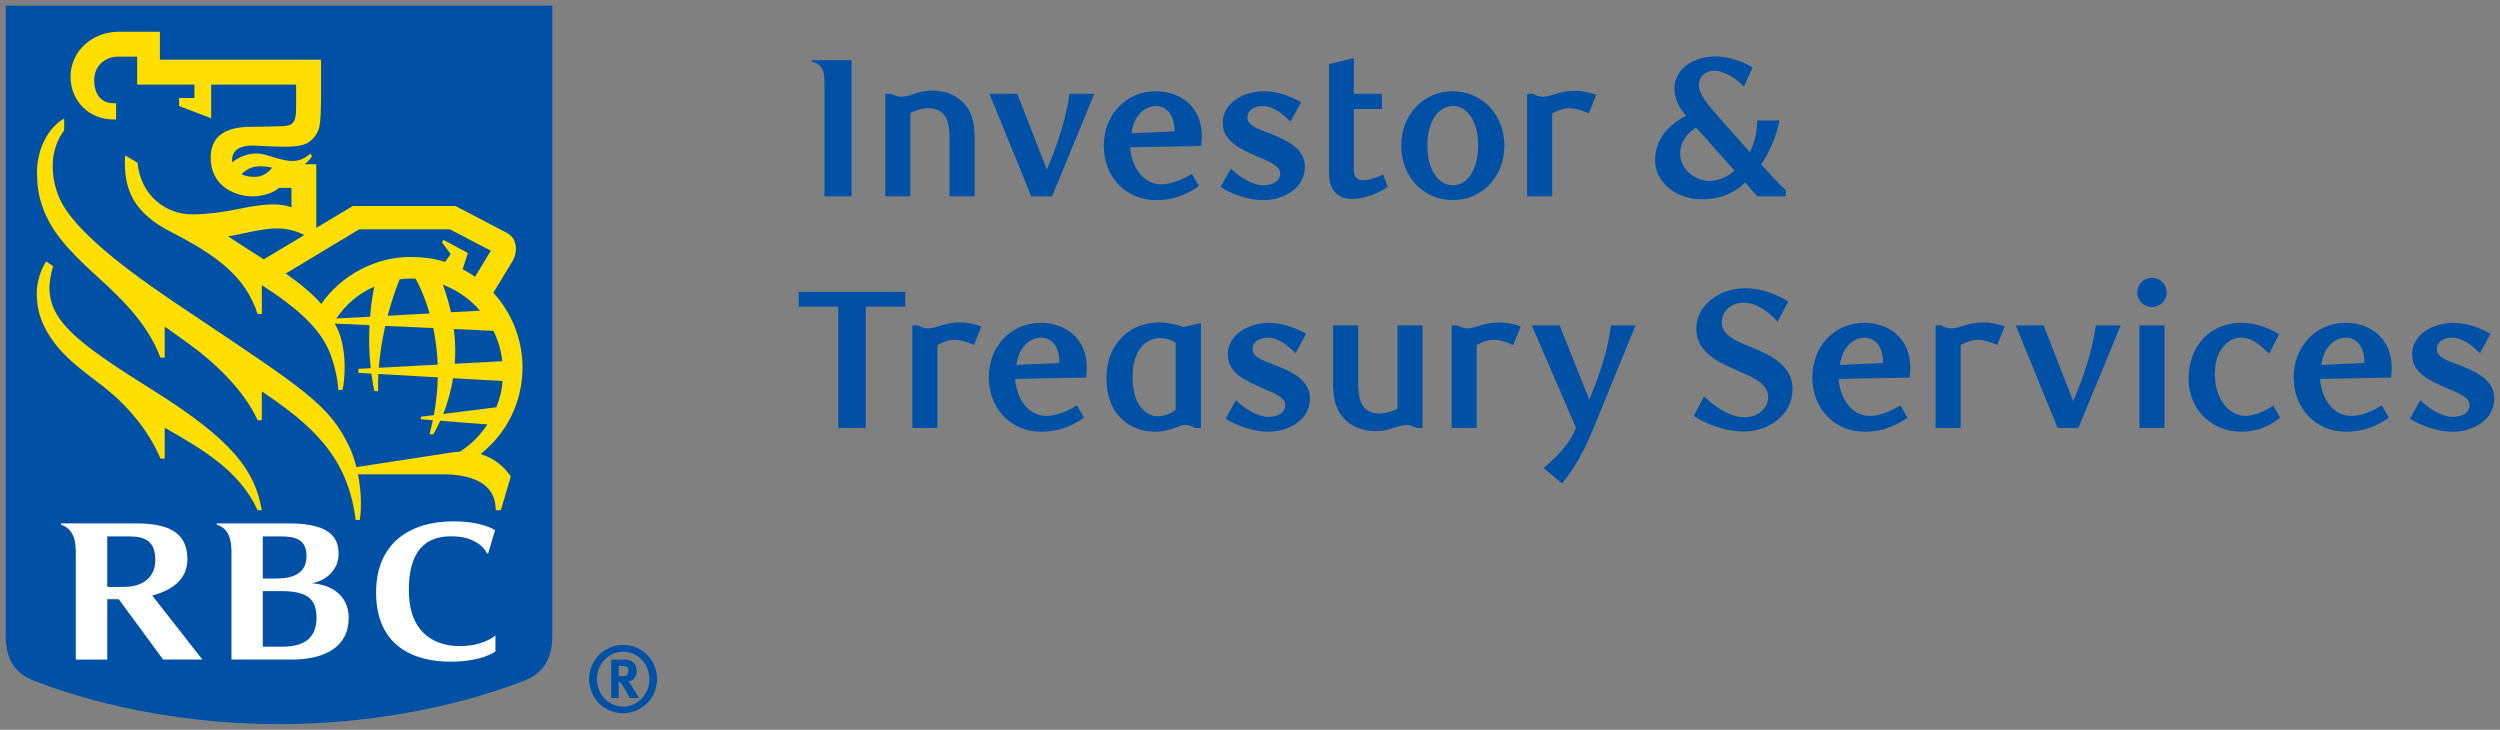 <?xml version="1.0" encoding="utf-8"?>
<!-- Generator: Adobe Illustrator 23.0.1, SVG Export Plug-In . SVG Version: 6.00 Build 0)  -->
<svg version="1.1" id="One_line_x2C__cmyk_x2C__positive"
	 xmlns="http://www.w3.org/2000/svg" xmlns:xlink="http://www.w3.org/1999/xlink" x="0px" y="0px" viewBox="0 0 251.036 73.276"
	 style="enable-background:new 0 0 251.036 73.276;" xml:space="preserve">
<rect x="0" y="0" width="251.036" height="73.276" fill="#808080" stroke="none"/>
<style type="text/css">
	.st0{fill:#0051A5;}
	.st1{fill:#FEDF01;}
	.st2{fill:#FFFFFF;}
</style>
<g id="Layer_2_2_">
	<g>
		<g>
			<g>
				<g>
					<g>
						<g>
							<path class="st0" d="M55.457,63.874c0,2.385-0.978,3.768-2.887,4.502c-7.416,2.861-16.2,4.335-24.555,4.335
								c-8.354,0-17.138-1.474-24.556-4.335c-1.908-0.734-2.886-2.117-2.886-4.502V0.564h54.885V63.874z"/>
							<g>
								<g>
									<path class="st1" d="M15.292,39.145c-7.597-4.743-10.108-6.844-10.321-9.955
										c-0.036-0.633,0.107-1.698,0.372-2.46l-0.716-0.475c-0.574,0.912-0.937,2.114-0.937,3.218
										c-0.001,1.797,0.575,3.158,1.281,4.246c1.069,1.645,2.192,2.676,4.957,4.75
										c2.983,2.238,5.015,4.849,6.187,7.582h0.424v-3.102c4.029,2.286,7.582,4.439,9.327,8.283h0.424
										C25.605,47.247,23.352,44.176,15.292,39.145z"/>
									<path class="st1" d="M50.294,51.238h-0.514c0-2.836-2.6-3.609-5.324-3.609h-8.509
										c0.273,1.398,0.402,3.034,0.188,4.58h-0.423c-0.789-6.372-4.39-9.529-9.423-12.907v2.899h-0.424
										c-1.337-2.992-4.278-5.801-7.062-7.793h0.001c-0.742-0.529-1.507-1.077-2.267-1.618v3.128h-0.424
										c-1.18-3.103-3.323-5.417-6.378-8.173c-3.299-2.971-4.631-4.748-5.402-6.793
										c-0.469-1.238-0.601-2.239-0.618-3.599c-0.03-2.431,1.199-4.627,2.731-5.45v1.178
										c-0.76,1.008-1.154,2.28-1.156,3.574c-0.002,1.192,0.282,2.521,0.878,3.654
										c1.857,3.538,8.116,7.88,12.091,10.545c12.359,8.289,14.826,9.736,16.879,14.136
										c0.228,0.49,0.456,1.149,0.647,1.913c1.786-0.276,8.262-1.261,9.457-1.45
										c0.228-0.036,0.707-0.097,0.954-0.111c1.115-0.706,1.987-1.604,2.752-2.725l-4.738-0.368
										c-0.244,0.544-0.487,1-0.7,1.366h-0.385c0.129-0.481,0.242-0.956,0.338-1.424l-1.209-0.089v-0.258
										l1.312-0.162c0.249-1.341,0.369-2.608,0.394-3.793l-5.967-0.338c-0.033,0.612-0.038,1.188-0.018,1.723
										h-0.382c-0.127-0.595-0.227-1.186-0.304-1.764l-1.307-0.074v-0.399l1.242-0.067
										c-0.173-1.579-0.185-3.053-0.121-4.318l-3.489-0.161c0.164,0.307,0.335,0.618,0.455,0.956
										c0.753,2.105,0.574,4.574,0.325,5.707h-0.423c-0.061-1.314-0.503-2.922-0.921-3.905
										c-0.965-2.275-3.132-4.284-6.76-6.617v2.907h-0.424c-1.207-3.82-4.212-5.944-8.679-8.239
										c-3.686-1.892-4.832-4.171-4.624-7.7l1.245,0.737c0.319,3.301,2.855,5.205,5.509,5.185
										c1.562-0.011,3.026-0.218,4.441-0.502c2.042-0.412,3.932-0.765,5.511-0.205v-1.95h-1.24
										c-0.443,0.383-1.342,0.829-2.665,0.849c-1.454,0.027-4.207-0.811-4.207-3.886
										c0-2.67,2.261-3.096,4.102-3.096c0.983,0,2.621-0.037,3.175-0.068c0.412-0.024,0.72-0.087,0.92-0.285
										c0.209-0.205,0.272-0.416,0.321-0.689c0.058-0.331,0.058-0.671,0.058-1.243c0-0.21,0-1.95,0-1.95h-8.528
										v3.377l-3.226-1.227V9.838h1.545v-1.342h-5.753V5.691h-1.963c-1.05,0-2.257,0.734-2.341,2.158
										c-0.082,1.365,0.532,2.515,1.937,2.515h0.252v1.634h-0.252c-2.462,0-4.318-1.85-4.318-4.304
										c0-2.558,2.179-4.505,4.812-4.505h4.16v2.805h16.176c0,0,0,3.353,0,4.145c0,0.698-0.038,1.637-0.106,2.23
										c-0.047,0.43-0.201,1.207-1.018,1.831c-0.492,0.375-1.236,0.527-2.443,0.532
										c-0.393,0.002-1.541-0.018-2.915-0.102c-1.843-0.116-2.365,0.594-2.44,1.254c-0.017,0.14-0.015,0.276,0,0.406
										c0.863-0.669,2.084-1.14,3.472-0.705c2.441,0.768,3.137,0.836,4.407-0.163l0.129,0.286
										c-0.137,0.212-0.382,0.516-0.738,0.787h1.179v6.387l3.67-2.199h10.301c0,0,4.355,2.275,5.071,2.65
										c0.632,0.332,0.881,0.734,0.98,1.324c0.082,0.493-0.045,1.118-0.288,1.517
										c-0.151,0.249-1.335,2.189-1.96,3.224c1.751,1.895,2.933,4.546,2.933,7.499
										c0,2.675-0.99,6.127-4.205,8.692c1.413,0.463,2.32,1.233,3.03,2.247L50.294,51.238z M27.324,16.84
										c-1.447-0.318-2.253-0.139-3.086,0.654c0.407,0.195,0.917,0.301,1.481,0.26
										C26.531,17.697,27.037,17.21,27.324,16.84z M26.488,26.042l4.076-2.443
										c-0.799-0.398-1.685-0.651-2.735-0.665c-1.404-0.022-3.776,0.625-4.923,0.8
										C23.418,24.085,25.24,25.249,26.488,26.042z M44.691,26.301l0.565-0.792l-0.875-1.168l0.146-0.258
										l2.461,1.327l-0.536,1.627c0.395,0.189,0.761,0.431,1.248,0.754l1.589-2.614l-4.116-2.152H36.075
										l-7.383,4.442c1.387,0.963,2.663,2.005,3.569,3.053c1.978-2.878,5.455-4.716,8.896-4.716
										C42.283,25.805,43.594,25.925,44.691,26.301z M43.95,36.615c-0.046-1.359-0.218-2.588-0.445-3.672
										l-4.82-0.219c-0.332,1.467-0.549,2.9-0.652,4.205L43.95,36.615z M45.574,33.038
										c0.155,1.244,0.17,2.41,0.092,3.487l4.775-0.254c-0.122-1.084-0.43-2.112-0.893-3.051L45.574,33.038z
										 M43.138,31.474c-0.497-1.724-1.093-2.923-1.406-3.487c-0.2-0.011-0.402-0.017-0.605-0.017
										c-0.335,0-0.673,0.043-0.999,0.079c-0.484,1.205-0.876,2.424-1.197,3.659L43.138,31.474z M44.464,28.581
										c0.356,0.955,0.624,1.882,0.82,2.774l2.92-0.161C47.201,30.041,45.919,29.134,44.464,28.581z
										 M49.835,40.896c0.342-0.829,0.561-1.627,0.622-2.636l-4.963-0.282c-0.224,1.389-0.594,2.599-0.989,3.589
										L49.835,40.896z M37.594,28.772c-1.663,0.746-2.808,1.756-3.83,3.208l3.397-0.178
										C37.282,30.295,37.48,29.294,37.594,28.772z"/>
								</g>
								<g>
									<path class="st2" d="M31.29,58.569c1.384-0.225,2.708-1.302,2.708-2.93c0-1.468-0.624-3.08-4.945-3.08
										c-3.232,0-7.29,0-7.29,0v0.118c0.221,0.068,0.569,0.246,0.797,0.472
										c0.495,0.484,0.658,1.207,0.682,2.166v10.914c0,0,3.994,0,6.042,0c3.323,0,5.729-1.267,5.729-4.171
										C35.013,59.698,33.175,58.692,31.29,58.569z M28.181,53.862c1.546,0,2.595,0.335,2.595,1.986
										c0,1.76-1.405,2.244-3.008,2.244c-0.777,0-1.381,0-1.381,0V53.862C26.387,53.862,27.251,53.862,28.181,53.862z
										 M28.337,64.937c-0.654,0-1.95,0-1.95,0V59.356c0,0,1.06,0,1.86,0c2.556,0,3.537,0.761,3.537,2.678
										C31.784,64.106,30.504,64.937,28.337,64.937z"/>
									<path class="st2" d="M16.383,66.23h3.936l-5.029-6.429c2.016-0.539,3.526-1.642,3.526-3.645
										c0-2.353-1.407-3.597-5.089-3.597c-3.264,0-7.604,0-7.604,0v0.118c0.28,0.1,0.593,0.281,0.798,0.483
										c0.532,0.525,0.691,1.326,0.691,2.409c0,0.003,0,10.661,0,10.661h3.158v-6.06c0,0,0.686,0,1.153,0
										L16.383,66.23z M10.77,53.862c0,0,1.2,0,2.127,0c1.771,0,2.696,0.517,2.696,2.4
										c0,1.679-1.21,2.672-3.149,2.672c-0.777,0-1.674,0-1.674,0V53.862z"/>
									<path class="st2" d="M47.782,54.432c0.845,0.479,1.101,1.105,1.106,1.111
										c0.041,0.046,0.132,0.032,0.132,0.032l0.688-2.338c0,0-1.235-0.886-4.171-0.886
										c-4.444,0-7.772,2.239-7.772,7.138c0,5.52,3.964,6.954,7.457,6.954c3.251,0,4.527-1.034,4.527-1.034
										v-1.604c0,0-1.148,1.073-3.61,1.073c-2.035,0-5.019-0.929-5.083-5.468c-0.06-4.189,1.767-5.556,4.215-5.556
										C46.636,53.853,47.318,54.171,47.782,54.432z"/>
								</g>
							</g>
						</g>
					</g>
				</g>
			</g>
		</g>
	</g>
</g>
<g>
	<g>
		<path class="st0" d="M62.57,71.617c-1.874,0-3.414-1.511-3.414-3.429c0-1.909,1.54-3.431,3.414-3.431
			c1.87,0,3.409,1.522,3.409,3.431C65.98,70.106,64.44,71.617,62.57,71.617z M62.57,65.439
			c-1.462,0-2.629,1.219-2.629,2.749c0,1.532,1.167,2.766,2.629,2.766c1.456,0,2.638-1.234,2.638-2.766
			C65.208,66.658,64.026,65.439,62.57,65.439z M62.799,66.242c0.684,0,1.134,0.451,1.134,1.123
			c0,0.583-0.387,1.054-0.856,1.062c0.07,0.063,0.109,0.1,0.156,0.166c0.221,0.277,0.919,1.493,0.919,1.493h-0.911
			c-0.147-0.259-0.21-0.359-0.36-0.636c-0.379-0.69-0.498-0.875-0.637-0.941
			c-0.038-0.009-0.069-0.027-0.122-0.027v1.605h-0.751v-3.845H62.799z M62.122,67.901h0.261
			c0.332,0,0.477-0.037,0.581-0.128c0.093-0.09,0.145-0.23,0.145-0.387c0-0.239-0.086-0.397-0.274-0.47
			c-0.082-0.028-0.248-0.056-0.433-0.056h-0.28V67.901z"/>
	</g>
</g>
<g>
	<path class="st0" d="M85.511,19.714h-2.718V8.784c0-0.893,0-1.607-0.356-2.063c-0.198-0.258-0.575-0.476-0.913-0.496
		V6.046h3.987V19.714z"/>
	<path class="st0" d="M95.345,19.714v-5.772c0-1.012-0.118-1.765-0.416-2.222c-0.377-0.615-0.992-0.853-1.706-0.853
		s-1.369,0.258-1.805,0.476v8.371h-2.519V9.419h0.575c0.476,0.218,0.733,0.297,0.992,0.297
		c0.356,0,0.674-0.079,1.051-0.198c0.516-0.179,1.131-0.416,2.123-0.416c1.566,0,2.816,0.654,3.55,1.785
		c0.496,0.754,0.675,1.746,0.675,2.877v5.951H95.345z"/>
	<path class="st0" d="M105.64,19.714h-2.083L99.351,9.419h2.798l2.975,7.617c1.647-3.888,2.083-6.289,2.262-7.617
		h2.499L105.64,19.714z"/>
	<path class="st0" d="M116.093,20.091c-3.075,0-5.257-2.361-5.257-5.455c0-3.134,2.241-5.475,5.217-5.475
		c2.439,0,4.622,1.528,4.622,4.483c0,0.198-0.021,0.654-0.06,1.012l-7.142,0.139
		c0.198,2.182,1.448,3.709,3.114,3.709c0.952,0,1.944-0.357,3.095-1.051l0.714,1.23
		C118.831,19.773,117.462,20.091,116.093,20.091z M117.938,13.187c0.019-1.666-0.833-2.539-1.845-2.539
		c-1.21,0-2.262,1.032-2.479,2.738L117.938,13.187z"/>
	<path class="st0" d="M129.581,12.216c-0.794-0.834-1.805-1.567-2.757-1.567c-0.913,0-1.567,0.457-1.567,1.131
		c0,0.873,1.11,1.17,2.261,1.627c1.607,0.635,3.512,1.448,3.512,3.353c0,2.103-2.063,3.333-4.186,3.333
		c-1.448,0-3.174-0.595-4.285-1.309l1.032-1.845c0.853,0.813,2.162,1.666,3.253,1.666
		c1.012,0,1.706-0.456,1.706-1.17c0-0.853-1.23-1.25-2.4-1.765c-1.527-0.675-3.372-1.448-3.372-3.333
		c0-1.983,2.062-3.174,4.146-3.174c1.488,0,2.797,0.595,3.729,1.091L129.581,12.216z"/>
	<path class="st0" d="M139.359,18.782c-0.972,0.635-2.38,1.19-3.61,1.19c-0.654,0-1.289-0.198-1.726-0.694
		c-0.377-0.436-0.575-1.111-0.575-2.023V6.443l2.499-0.615v3.59h2.817v1.527h-2.817v6.129
		c0,0.773,0.398,1.031,0.913,1.031c0.635,0,1.587-0.377,2.023-0.575L139.359,18.782z"/>
	<path class="st0" d="M145.885,20.091c-2.877,0-5.178-2.261-5.178-5.475c0-3.174,2.301-5.455,5.178-5.455
		c2.856,0,5.177,2.281,5.177,5.455C151.062,17.829,148.742,20.091,145.885,20.091z M145.885,10.648
		c-1.448,0-2.56,1.528-2.56,3.967c0,2.42,1.092,3.987,2.56,3.987s2.539-1.567,2.539-3.987
		C148.424,12.176,147.353,10.648,145.885,10.648z"/>
	<path class="st0" d="M159.531,11.382c-0.773-0.337-1.368-0.516-1.924-0.516s-1.071,0.159-1.745,0.516v8.332h-2.519
		V9.419h0.575c0.397,0.218,0.714,0.297,0.992,0.297c0.337,0,0.654-0.079,1.07-0.218
		c0.694-0.218,1.389-0.377,2.123-0.377c0.635,0,1.329,0.099,2.182,0.397L159.531,11.382z"/>
	<path class="st0" d="M176.846,16.52l0.357,0.377c0.535,0.595,1.27,1.428,2.122,2.202v0.615h-2.856l-1.249-1.389
		c-0.734,0.754-2.103,1.686-4.324,1.686c-2.658,0-4.702-1.765-4.702-3.908c0-1.865,1.032-3.392,3.115-4.483
		c-0.517-0.595-1.171-1.488-1.171-2.718c0-2.023,1.944-3.233,4.126-3.233c1.171,0,2.519,0.397,3.729,1.091
		l-0.873,1.944c-0.615-0.674-1.904-1.606-2.995-1.606c-0.833,0-1.527,0.555-1.527,1.448
		c0,0.932,0.893,1.964,1.943,3.154l3.174,3.591c0.338-0.694,0.734-1.805,0.734-3.194h2.241
		C178.414,13.604,177.581,15.489,176.846,16.52z M170.32,12.811c-0.674,0.377-1.606,1.25-1.606,2.598
		c0,1.786,1.687,2.757,2.956,2.757c1.051,0,1.924-0.516,2.499-1.031L170.32,12.811z"/>
</g>
<g>
	<path class="st0" d="M86.931,30.791V42.971h-2.757V30.791h-3.968v-1.488h10.692v1.488H86.931z"/>
	<path class="st0" d="M97.801,34.639c-0.773-0.337-1.369-0.516-1.924-0.516c-0.556,0-1.071,0.159-1.746,0.516v8.332
		H91.612V32.676h0.575c0.398,0.218,0.715,0.297,0.992,0.297c0.337,0,0.654-0.079,1.071-0.218
		c0.694-0.218,1.389-0.377,2.122-0.377c0.635,0,1.329,0.099,2.183,0.397L97.801,34.639z"/>
	<path class="st0" d="M104.545,43.348c-3.074,0-5.257-2.361-5.257-5.455c0-3.134,2.242-5.475,5.217-5.475
		c2.44,0,4.622,1.528,4.622,4.483c0,0.198-0.019,0.654-0.06,1.012l-7.141,0.139
		c0.198,2.182,1.448,3.709,3.114,3.709c0.952,0,1.944-0.357,3.095-1.051l0.714,1.23
		C107.282,43.031,105.914,43.348,104.545,43.348z M106.389,36.445c0.019-1.666-0.833-2.539-1.845-2.539
		c-1.21,0-2.262,1.032-2.479,2.738L106.389,36.445z"/>
	<path class="st0" d="M120.591,42.971h-0.575c-0.377-0.198-0.655-0.297-1.012-0.297c-0.278,0-0.596,0.119-0.952,0.258
		c-0.536,0.198-1.21,0.416-2.043,0.416c-1.925,0-3.432-0.952-4.226-2.38c-0.476-0.873-0.675-1.944-0.675-3.015
		c0-2.143,0.854-3.59,2.123-4.582c0.893-0.674,2.062-0.992,3.154-0.992c0.912,0,1.904,0.258,2.459,0.457
		l1.746-0.397V42.971z M116.466,33.946c-1.408,0-2.737,1.23-2.737,3.888c0,1.567,0.377,2.737,1.15,3.392
		c0.356,0.337,0.833,0.575,1.408,0.575c0.694,0,1.448-0.357,1.766-0.654v-6.745
		C117.556,34.084,116.941,33.946,116.466,33.946z"/>
	<path class="st0" d="M130.091,35.473c-0.793-0.834-1.805-1.567-2.757-1.567c-0.912,0-1.567,0.457-1.567,1.131
		c0,0.873,1.111,1.17,2.262,1.627c1.606,0.635,3.511,1.448,3.511,3.353c0,2.103-2.062,3.333-4.186,3.333
		c-1.447,0-3.174-0.595-4.284-1.309l1.031-1.845c0.854,0.813,2.162,1.666,3.253,1.666
		c1.012,0,1.706-0.456,1.706-1.17c0-0.853-1.23-1.25-2.4-1.765c-1.527-0.675-3.372-1.448-3.372-3.333
		c0-1.983,2.063-3.174,4.146-3.174c1.487,0,2.797,0.595,3.728,1.091L130.091,35.473z"/>
	<path class="st0" d="M142.846,42.971h-0.596c-0.476-0.218-0.714-0.297-0.991-0.297c-0.357,0-0.675,0.099-1.032,0.198
		c-0.535,0.179-1.13,0.416-2.142,0.416c-1.548,0-2.797-0.655-3.531-1.785c-0.496-0.754-0.694-1.746-0.694-2.877
		v-5.951h2.519v5.772c0,1.032,0.139,1.766,0.416,2.222c0.377,0.615,1.012,0.853,1.706,0.853
		c0.714,0,1.389-0.258,1.825-0.476v-8.371h2.519V42.971z"/>
	<path class="st0" d="M151.95,34.639c-0.773-0.337-1.368-0.516-1.924-0.516s-1.071,0.159-1.745,0.516v8.332h-2.519
		V32.676h0.575c0.397,0.218,0.714,0.297,0.992,0.297c0.337,0,0.654-0.079,1.07-0.218
		c0.694-0.218,1.389-0.377,2.123-0.377c0.635,0,1.329,0.099,2.182,0.397L151.95,34.639z"/>
	<path class="st0" d="M160.043,42.911c-0.575,1.428-1.567,3.689-3.194,5.634l-1.845-1.548
		c1.885-1.606,2.678-2.677,3.253-4.026l-4.443-10.295h2.798l2.975,7.458c1.627-3.888,2.004-6.13,2.183-7.458h2.46
		L160.043,42.911z"/>
	<path class="st0" d="M178.489,32.319c-0.873-1.031-2.123-1.924-3.393-1.924s-2.201,0.853-2.201,1.983
		c0,1.329,1.508,1.904,2.995,2.499c1.924,0.793,4.106,1.825,4.106,4.165c0,2.658-2.4,4.285-4.939,4.285
		c-1.666,0-3.71-0.694-4.979-1.567l1.032-1.964c1.012,1.012,2.618,2.103,4.026,2.103
		c1.389,0,2.42-0.893,2.42-2.023c0-1.389-1.587-2.004-3.213-2.718c-1.925-0.814-4.008-1.865-4.008-4.126
		c0-2.519,2.46-4.086,4.9-4.086c1.745,0,3.233,0.655,4.324,1.329L178.489,32.319z"/>
	<path class="st0" d="M187.238,43.348c-3.075,0-5.257-2.361-5.257-5.455c0-3.134,2.241-5.475,5.217-5.475
		c2.439,0,4.622,1.528,4.622,4.483c0,0.198-0.021,0.654-0.06,1.012l-7.142,0.139
		c0.198,2.182,1.448,3.709,3.114,3.709c0.952,0,1.944-0.357,3.095-1.051l0.714,1.23
		C189.975,43.031,188.606,43.348,187.238,43.348z M189.083,36.445c0.019-1.666-0.833-2.539-1.845-2.539
		c-1.21,0-2.262,1.032-2.479,2.738L189.083,36.445z"/>
	<path class="st0" d="M200.547,34.639c-0.773-0.337-1.368-0.516-1.924-0.516s-1.071,0.159-1.745,0.516v8.332h-2.519
		V32.676h0.575c0.397,0.218,0.714,0.297,0.992,0.297c0.337,0,0.654-0.079,1.07-0.218
		c0.694-0.218,1.389-0.377,2.123-0.377c0.635,0,1.329,0.099,2.182,0.397L200.547,34.639z"/>
	<path class="st0" d="M208.699,42.971h-2.083l-4.206-10.295h2.798l2.975,7.617c1.647-3.888,2.083-6.289,2.262-7.617h2.5
		L208.699,42.971z"/>
	<path class="st0" d="M216.079,30.831c-0.814,0-1.468-0.654-1.468-1.468c0-0.813,0.654-1.468,1.468-1.468
		s1.487,0.655,1.487,1.468C217.566,30.177,216.892,30.831,216.079,30.831z M214.829,42.971V32.676h2.519V42.971
		H214.829z"/>
	<path class="st0" d="M228.952,41.939c-0.694,0.516-1.864,1.409-3.928,1.409c-2.876,0-5.257-2.162-5.257-5.336
		c0-3.313,2.202-5.594,5.316-5.594c1.448,0,2.658,0.496,3.769,1.131l-0.992,1.964
		c-1.25-1.19-1.904-1.607-2.897-1.607c-1.13,0-2.559,1.151-2.559,3.61c0,2.737,1.547,4.245,3.074,4.245
		c0.596,0,1.607-0.238,2.798-1.032L228.952,41.939z"/>
	<path class="st0" d="M235.577,43.348c-3.074,0-5.257-2.361-5.257-5.455c0-3.134,2.242-5.475,5.218-5.475
		c2.439,0,4.622,1.528,4.622,4.483c0,0.198-0.021,0.654-0.06,1.012l-7.142,0.139
		c0.198,2.182,1.448,3.709,3.114,3.709c0.952,0,1.944-0.357,3.095-1.051l0.714,1.23
		C238.314,43.031,236.946,43.348,235.577,43.348z M237.422,36.445c0.021-1.666-0.833-2.539-1.845-2.539
		c-1.21,0-2.261,1.032-2.479,2.738L237.422,36.445z"/>
	<path class="st0" d="M249.015,35.473c-0.793-0.834-1.805-1.567-2.757-1.567c-0.913,0-1.567,0.457-1.567,1.131
		c0,0.873,1.111,1.17,2.262,1.627c1.606,0.635,3.511,1.448,3.511,3.353c0,2.103-2.063,3.333-4.186,3.333
		c-1.448,0-3.174-0.595-4.284-1.309l1.031-1.845c0.853,0.813,2.162,1.666,3.253,1.666
		c1.012,0,1.706-0.456,1.706-1.17c0-0.853-1.23-1.25-2.4-1.765c-1.527-0.675-3.372-1.448-3.372-3.333
		c0-1.983,2.063-3.174,4.146-3.174c1.488,0,2.797,0.595,3.729,1.091L249.015,35.473z"/>
</g>
</svg>
